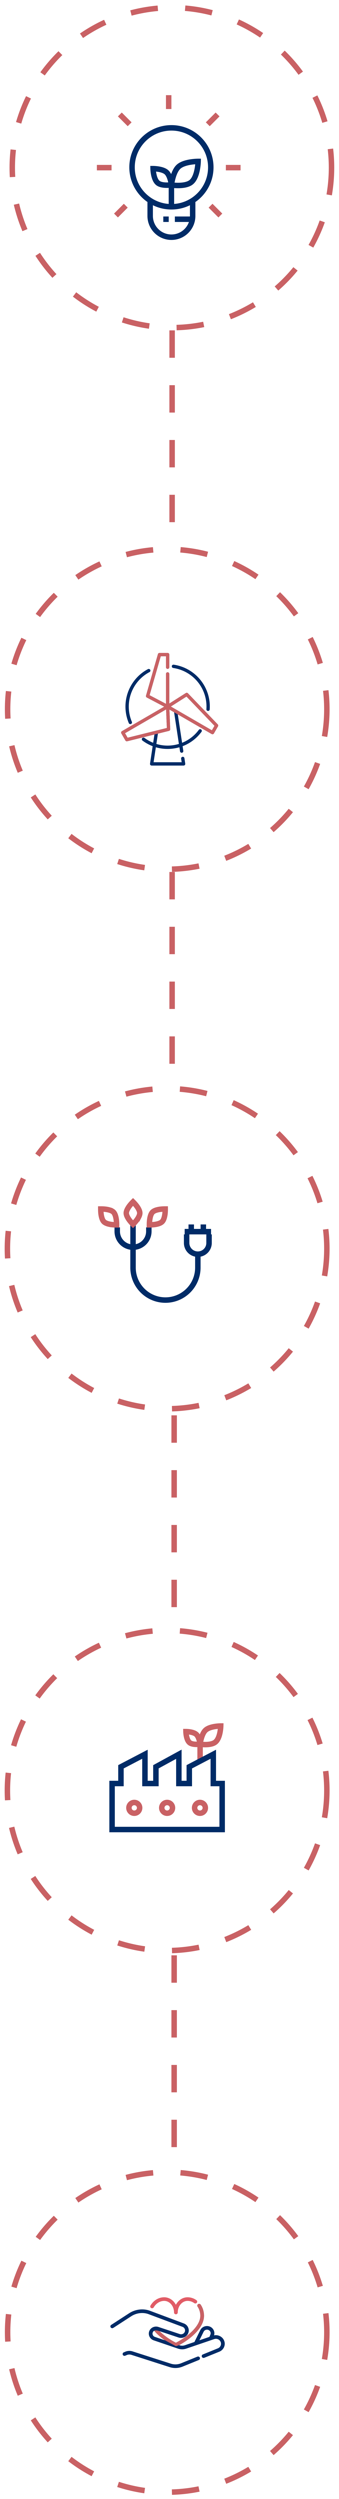 <svg width="62" height="456" fill="none" xmlns="http://www.w3.org/2000/svg"><circle cx="31.437" cy="30.59" r="29.194" stroke="#C96164" stroke-dasharray="5 5"/><path stroke="#C96164" d="M21.918 20.885l1.792 1.792m16.084-1.792L38 22.678m.509 14.855l1.792 1.792m-17.298-1.792l-1.792 1.793m-.807-8.737h-2.688m26.28 0h-2.689M30.851 19.896v-2.533"/><path d="M31.35 37.886v-4.12m0 0s.271-2.392 1.303-3.337c1.07-.98 3.582-.977 3.582-.977s-.05 2.865-1.303 3.826c-1.12.86-3.581.488-3.581.488zm0 2.8v-2.83m0 0s-.185-1.643-.894-2.292c-.734-.672-2.46-.67-2.46-.67s.035 1.967.895 2.627c.769.59 2.46.335 2.46.335zm-3.885 3.142V39.4a3.886 3.886 0 0 0 3.886 3.885v0a3.886 3.886 0 0 0 3.885-3.885v-2.522" stroke="#002B67"/><circle cx="31.351" cy="30.53" r="7.201" stroke="#002B67"/><path stroke="#002B67" d="M35.236 40.002H31.98m-1.124 0h-.99"/><circle cx="30.584" cy="129.417" r="29.194" stroke="#C96164" stroke-dasharray="5 5"/><path d="M39.824 132.181l-5.453-5.676a.305.305 0 0 0-.382-.047l-3.025 1.92v-5.406a.305.305 0 1 0-.61 0v5.456l-2.996-1.572 2.047-7.109h.949v2.004a.305.305 0 0 0 .61 0v-2.309a.305.305 0 0 0-.305-.305h-1.483a.305.305 0 0 0-.293.22l-2.18 7.569c-.04.14.023.288.151.355l3.173 1.665-.977.565-.002.001-6.746 3.902a.306.306 0 0 0-.112.417l.741 1.287a.304.304 0 0 0 .337.143l4.975-1.233-.23 1.512a7.144 7.144 0 0 1-1.591-.895.305.305 0 0 0-.364.49c.58.431 1.205.774 1.861 1.025l-.482 3.186a.306.306 0 0 0 .301.351h5.841a.306.306 0 0 0 .301-.351l-.15-.997a.304.304 0 1 0-.603.091l.098.646h-5.133l.414-2.729a7.64 7.64 0 0 0 3.278.22c.35-.051.692-.126 1.027-.223l.112.743a.305.305 0 1 0 .603-.092l-.128-.846a7.662 7.662 0 0 0 3.452-2.617.305.305 0 0 0-.49-.365 7.061 7.061 0 0 1-3.056 2.363l-.785-5.179 6.192 3.582a.305.305 0 0 0 .416-.112l.742-1.286a.305.305 0 0 0-.045-.364zM22.87 133.79l7.505-4.34.139 3.385-7.17 1.778-.474-.823zm9.848 1.955c-.332.1-.674.177-1.023.228a7.063 7.063 0 0 1-3.096-.226l.284-1.878 2.019-.501a.306.306 0 0 0 .231-.309l-.147-3.584.857.496.875 5.774zm6.034-2.484l-7.505-4.34 2.858-1.813 5.121 5.33-.474.823z" fill="#002B67"/><path fill-rule="evenodd" clip-rule="evenodd" d="M34.371 126.505l5.453 5.676a.305.305 0 0 1 .045.364l-.742 1.287a.305.305 0 0 1-.416.111l-6.868-3.972-.857-.495.147 3.584a.306.306 0 0 1-.231.309l-2.019.5-5.614 1.393a.305.305 0 0 1-.337-.144l-.742-1.286a.306.306 0 0 1 .112-.417l6.746-3.903.002-.001.977-.565-3.173-1.664a.306.306 0 0 1-.151-.355l2.18-7.569a.305.305 0 0 1 .293-.221h1.483c.168 0 .304.137.304.306v2.308a.304.304 0 1 1-.61 0v-2.003h-.948l-2.047 7.109 2.996 1.572v-5.457a.305.305 0 0 1 .61 0v5.407l3.025-1.92a.305.305 0 0 1 .382.046zm-3.996 2.945l-7.505 4.341.475.823 7.169-1.778-.14-3.386zm.872-.529l7.505 4.341.474-.823-5.121-5.331-2.857 1.813z" fill="#C96164"/><path d="M31.666 121.888a7.102 7.102 0 0 1 3.23 1.333 7.102 7.102 0 0 1 2.852 6.182.306.306 0 0 0 .284.325h.02c.16 0 .293-.124.304-.285a7.71 7.71 0 0 0-3.097-6.712 7.716 7.716 0 0 0-3.507-1.448.306.306 0 0 0-.086.605zm-7.83 10.245a.306.306 0 0 0 .28-.424 7.117 7.117 0 0 1 .84-7.02 7.042 7.042 0 0 1 2.39-2.053.305.305 0 0 0-.284-.54 7.636 7.636 0 0 0-2.594 2.229 7.73 7.73 0 0 0-.913 7.621.304.304 0 0 0 .281.187z" fill="#002B67"/><circle cx="30.565" cy="227.848" r="29.213" stroke="#C96164" stroke-dasharray="5 5"/><path d="M24.331 223.388v7.914a5.926 5.926 0 0 0 5.927 5.926v0a5.926 5.926 0 0 0 5.926-5.926v-2.842" stroke="#002B67"/><path d="M34.133 225.244v1.559a2.05 2.05 0 0 0 2.05 2.05v0a2.05 2.05 0 0 0 2.051-2.05v-1.559m-16.792-1.281v.727a2.89 2.89 0 0 0 2.89 2.89v0a2.89 2.89 0 0 0 2.889-2.89v-.727m6.553.781h4.825m-3.622-.104v-1.213m2.211 1.213v-1.213" stroke="#002B67"/><path d="M24.814 222.871c-.17.206-.341.386-.483.527a7.473 7.473 0 0 1-.483-.527 4.526 4.526 0 0 1-.538-.789c-.143-.276-.215-.523-.215-.729 0-.205.072-.452.215-.729a4.57 4.57 0 0 1 .538-.789c.17-.205.341-.386.483-.526.142.14.313.321.483.526.204.246.397.517.538.789.143.277.216.524.216.729 0 .206-.073.453-.216.729a4.44 4.44 0 0 1-.538.789zm3.228.597a7.34 7.34 0 0 1-.714.031c0-.2.006-.448.03-.714.03-.318.085-.646.178-.938.094-.297.218-.523.363-.668.146-.146.372-.269.668-.363a4.58 4.58 0 0 1 .938-.178 7.31 7.31 0 0 1 .714-.03c.001.199-.005.448-.03.714a4.59 4.59 0 0 1-.178.938c-.094.296-.217.522-.363.668-.145.145-.371.268-.668.363-.292.093-.62.147-.938.177zm-7.436 0c.266.025.515.032.714.031.001-.2-.005-.448-.03-.714a4.537 4.537 0 0 0-.178-.938c-.094-.297-.217-.523-.363-.668-.145-.146-.371-.269-.668-.363a4.58 4.58 0 0 0-.938-.178 7.31 7.31 0 0 0-.714-.03c0 .199.006.448.03.714.03.317.085.645.178.938.094.296.218.522.363.668.146.145.372.268.668.363.292.093.621.147.938.177z" stroke="#C96164"/><circle cx="30.565" cy="326.714" r="29.213" stroke="#C96164" stroke-dasharray="5 5"/><path d="M36.596 321.464v-3.185m0 0s.21-1.849 1.007-2.579c.826-.757 2.768-.755 2.768-.755s-.04 2.214-1.007 2.957c-.865.664-2.768.377-2.768.377zm0 2.164v-2.187m0 0s-.144-1.27-.691-1.772c-.568-.519-1.901-.518-1.901-.518s.026 1.52.69 2.031c.595.456 1.902.259 1.902.259z" stroke="#C96164"/><path d="M20.499 333.839v-8.397h1.622v-3.053l4.389-2.29v5.343h2.004v-3.053l4.198-2.29v5.343h1.908v-3.053l4.39-2.29v5.343h1.622v8.397H20.499z" stroke="#002B67"/><circle cx="24.558" cy="329.883" r=".983" stroke="#C96164"/><circle cx="30.565" cy="329.883" r=".983" stroke="#C96164"/><circle cx="36.572" cy="329.883" r=".983" stroke="#C96164"/><circle cx="30.584" cy="425.56" r="29.194" stroke="#C96164" stroke-dasharray="5 5"/><path d="M35.93 419.722a2.766 2.766 0 0 0-1.627-.535c-.908 0-1.704.552-2.135 1.372-.43-.82-1.227-1.372-2.136-1.372-1.011 0-1.95.566-2.509 1.514a.326.326 0 0 0 .126.452.347.347 0 0 0 .465-.122c.437-.74 1.154-1.181 1.918-1.181.99 0 1.795.948 1.795 2.113 0 .183.153.331.34.331.19 0 .342-.148.342-.331 0-1.165.805-2.113 1.794-2.113.432 0 .854.139 1.22.404a.347.347 0 0 0 .477-.068.326.326 0 0 0-.07-.464z" fill="#E15C66"/><path d="M36.548 430.201a.345.345 0 0 0-.445-.178l-2.98 1.208a2.77 2.77 0 0 1-1.887.071l-6.988-2.238a1.915 1.915 0 0 0-1.34.061l-.277.118a.329.329 0 0 0-.175.437.344.344 0 0 0 .448.17l.278-.118c.27-.115.573-.129.853-.039l6.987 2.238a3.46 3.46 0 0 0 2.364-.088l2.98-1.208a.329.329 0 0 0 .182-.434z" fill="#002B67"/><path d="M40.974 427.062l-.002-.006-.003-.005c-.306-.692-1.08-1.066-1.82-.91.094-.295.08-.61-.046-.898a1.328 1.328 0 0 0-.75-.715c-.658-.254-1.414.033-1.721.654l-1.074 2.167-1.74.592a1.562 1.562 0 0 1-1.006 0l-.05-.016c2.191-1.188 4.552-3.208 4.552-5.35 0-.746-.211-1.454-.61-2.045a.346.346 0 0 0-.472-.095.325.325 0 0 0-.098.458c.326.484.498 1.065.498 1.682 0 1.818-2.217 3.756-4.464 4.909a13.442 13.442 0 0 1-1.742-1.068c-.46-.333-.877-.684-1.236-1.039l3.472 1.154c.687.229 1.453-.099 1.744-.746.155-.344.156-.741.002-1.088a1.376 1.376 0 0 0-.787-.734l-6.163-2.298a2.685 2.685 0 0 0-.152-.055c-1.209-.403-2.587-.219-3.687.493l-3.278 2.124a.325.325 0 0 0-.095.459.347.347 0 0 0 .473.092l3.278-2.123c.924-.599 2.078-.755 3.088-.418.05.017.088.03.125.045l6.167 2.3a.705.705 0 0 1 .405.377.68.68 0 0 1 0 .561.735.735 0 0 1-.9.384l-3.911-1.301a1.361 1.361 0 0 0-.956.036c-.377.159-.653.47-.758.856-.176.647.195 1.327.846 1.549l4.483 1.523c.47.159.986.159 1.456 0l5.14-1.749a.942.942 0 0 1 1.163.498l.001.004a.874.874 0 0 1 .005.693.91.91 0 0 1-.503.492l-2.745 1.114a.328.328 0 0 0-.184.433.342.342 0 0 0 .446.178l2.745-1.113a1.58 1.58 0 0 0 .872-.854c.163-.388.16-.815-.008-1.201zm-12.646-.644a.629.629 0 0 1-.412-.754.624.624 0 0 1 .28-.369c.48.568 1.091 1.123 1.823 1.652.04.03.082.058.123.088l-1.814-.617zm10.149-.415l-.175.413-1.834.624.778-1.571a.685.685 0 0 1 .856-.325l.005.002a.663.663 0 0 1 .368.353.64.64 0 0 1 .002.504z" fill="#002B67"/><path fill-rule="evenodd" clip-rule="evenodd" d="M28.196 425.294c.479.569 1.09 1.123 1.823 1.653.014.01.574.315 1.119.611.515.28 1.016.553 1.03.562l.594-.196c2.191-1.187 4.552-3.207 4.552-5.349 0-.747-.211-1.454-.61-2.045a.347.347 0 0 0-.472-.096.326.326 0 0 0-.098.459 2.99 2.99 0 0 1 .498 1.682c0 1.817-2.217 3.755-4.464 4.909a13.56 13.56 0 0 1-1.742-1.069c-.46-.333-.877-.684-1.236-1.039-.313-.104-.69-.209-.994-.082z" fill="#C96164"/><path stroke="#C96164" stroke-dasharray="5 5" d="M31.48 60.284v39.44m0 59.387v39.44m.371 59.709v39.44m0 59.092v39.44"/></svg>